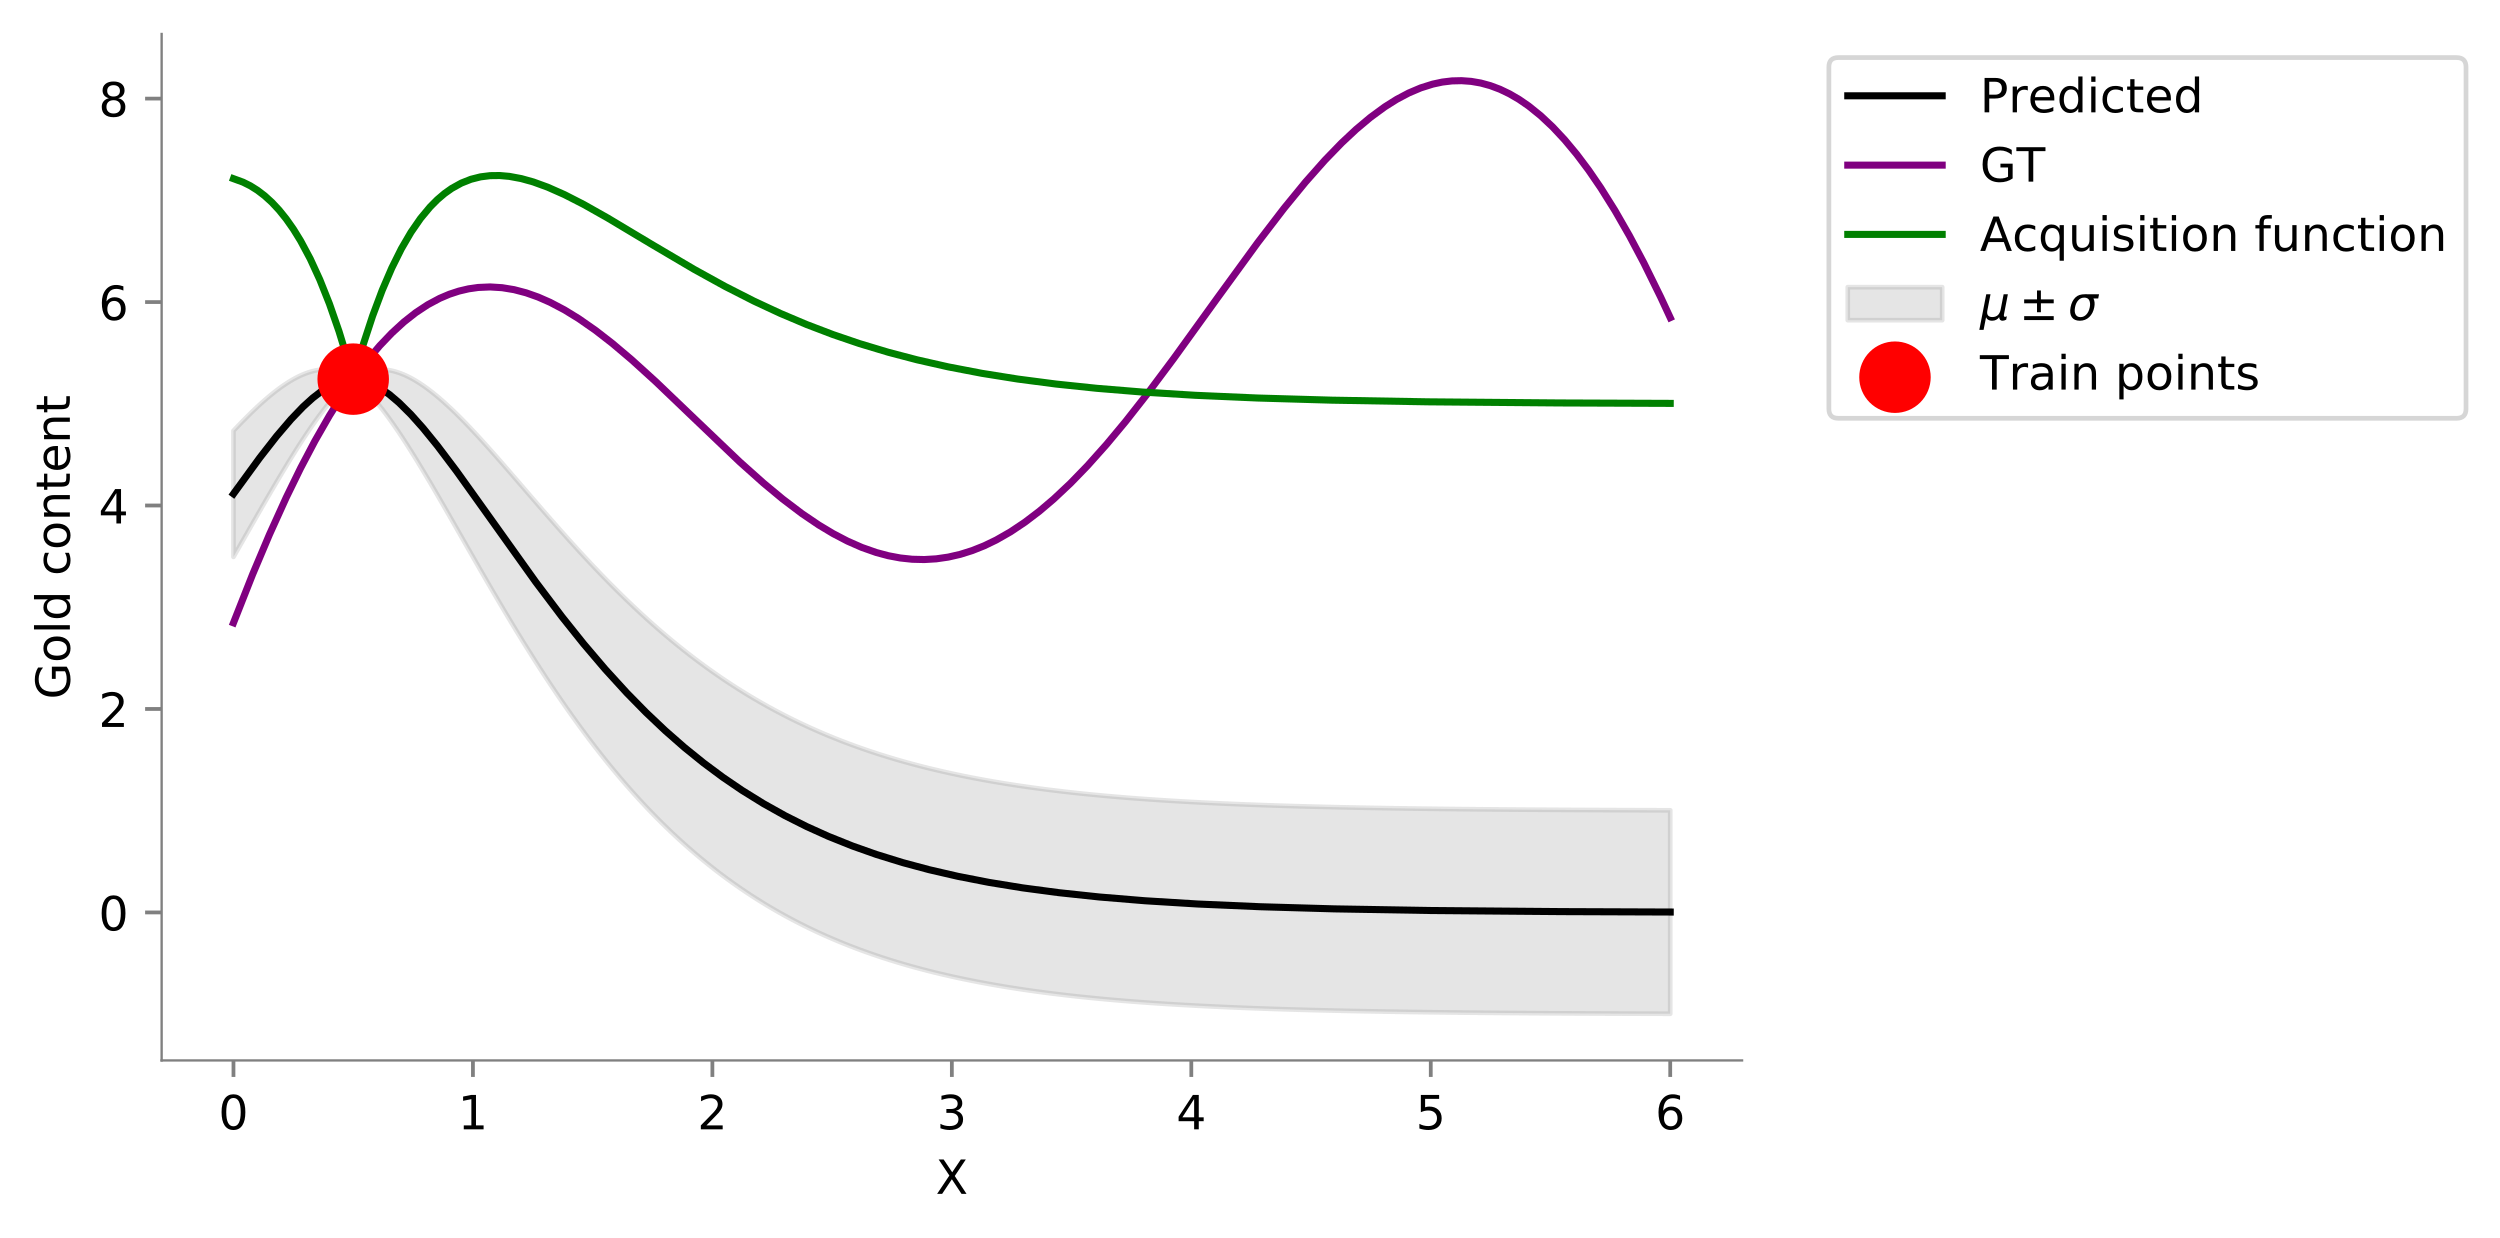 <?xml version="1.0" encoding="utf-8" standalone="no"?>
<!DOCTYPE svg PUBLIC "-//W3C//DTD SVG 1.1//EN"
  "http://www.w3.org/Graphics/SVG/1.1/DTD/svg11.dtd">
<!-- Created with matplotlib (https://matplotlib.org/) -->
<svg height="262.196pt" version="1.1" viewBox="0 0 529.603 262.196" width="529.603pt" xmlns="http://www.w3.org/2000/svg" xmlns:xlink="http://www.w3.org/1999/xlink">
 <defs>
  <style type="text/css">
*{stroke-linecap:butt;stroke-linejoin:round;white-space:pre;}
  </style>
 </defs>
 <g id="figure_1">
  <g id="patch_1">
   <path d="M 0 262.196 
L 529.603 262.196 
L 529.603 0 
L 0 0 
z
" style="fill:#ffffff;"/>
  </g>
  <g id="axes_1">
   <g id="patch_2">
    <path d="M 34.241 224.64 
L 369.041 224.64 
L 369.041 7.2 
L 34.241 7.2 
z
" style="fill:#ffffff;"/>
   </g>
   <g id="PolyCollection_1">
    <defs>
     <path d="M 49.459 -144.224 
L 49.459 -170.931 
L 49.967 -171.47 
L 50.475 -172.004 
L 50.983 -172.532 
L 51.491 -173.053 
L 51.999 -173.568 
L 52.508 -174.077 
L 53.016 -174.578 
L 53.524 -175.072 
L 54.032 -175.557 
L 54.54 -176.034 
L 55.048 -176.503 
L 55.556 -176.962 
L 56.064 -177.412 
L 56.572 -177.851 
L 57.081 -178.28 
L 57.589 -178.697 
L 58.097 -179.103 
L 58.605 -179.497 
L 59.113 -179.878 
L 59.621 -180.246 
L 60.129 -180.601 
L 60.637 -180.941 
L 61.146 -181.266 
L 61.654 -181.575 
L 62.162 -181.869 
L 62.67 -182.146 
L 63.178 -182.406 
L 63.686 -182.647 
L 64.194 -182.87 
L 64.702 -183.074 
L 65.211 -183.257 
L 65.719 -183.42 
L 66.227 -183.561 
L 66.735 -183.68 
L 67.243 -183.775 
L 67.751 -183.847 
L 68.259 -183.895 
L 68.767 -183.916 
L 69.275 -183.911 
L 69.784 -183.879 
L 70.292 -183.819 
L 70.8 -183.73 
L 71.308 -183.61 
L 71.816 -183.46 
L 72.324 -183.277 
L 72.832 -183.062 
L 73.34 -182.813 
L 73.849 -182.528 
L 74.357 -182.207 
L 74.865 -181.911 
L 75.373 -182.263 
L 75.881 -182.578 
L 76.389 -182.857 
L 76.897 -183.1 
L 77.405 -183.31 
L 77.914 -183.487 
L 78.422 -183.632 
L 78.93 -183.747 
L 79.438 -183.831 
L 79.946 -183.887 
L 80.454 -183.914 
L 80.962 -183.914 
L 81.47 -183.888 
L 81.978 -183.837 
L 82.487 -183.761 
L 82.995 -183.662 
L 83.503 -183.539 
L 84.011 -183.394 
L 84.519 -183.228 
L 85.027 -183.041 
L 85.535 -182.834 
L 86.043 -182.608 
L 86.552 -182.364 
L 87.06 -182.101 
L 87.568 -181.821 
L 88.076 -181.525 
L 88.584 -181.213 
L 89.092 -180.885 
L 89.6 -180.542 
L 90.108 -180.186 
L 90.616 -179.816 
L 91.125 -179.432 
L 91.633 -179.036 
L 92.141 -178.628 
L 92.649 -178.209 
L 93.157 -177.778 
L 93.665 -177.337 
L 94.173 -176.886 
L 94.681 -176.425 
L 95.19 -175.956 
L 95.698 -175.477 
L 96.206 -174.99 
L 96.714 -174.495 
L 97.222 -173.993 
L 97.73 -173.483 
L 98.238 -172.967 
L 98.746 -172.444 
L 99.255 -171.915 
L 99.763 -171.381 
L 100.271 -170.841 
L 100.779 -170.296 
L 101.287 -169.747 
L 101.795 -169.193 
L 102.303 -168.635 
L 102.811 -168.073 
L 103.319 -167.508 
L 103.828 -166.94 
L 104.336 -166.368 
L 104.844 -165.794 
L 105.352 -165.217 
L 105.86 -164.638 
L 106.368 -164.058 
L 106.876 -163.475 
L 107.384 -162.891 
L 107.893 -162.305 
L 108.401 -161.719 
L 108.909 -161.131 
L 109.417 -160.543 
L 109.925 -159.955 
L 110.433 -159.366 
L 110.941 -158.777 
L 111.449 -158.187 
L 111.958 -157.598 
L 112.466 -157.01 
L 112.974 -156.422 
L 113.482 -155.834 
L 113.99 -155.248 
L 114.498 -154.662 
L 115.006 -154.077 
L 115.514 -153.494 
L 116.022 -152.912 
L 116.531 -152.331 
L 117.039 -151.752 
L 117.547 -151.175 
L 118.055 -150.599 
L 118.563 -150.026 
L 119.071 -149.454 
L 119.579 -148.885 
L 120.087 -148.317 
L 120.596 -147.752 
L 121.104 -147.189 
L 121.612 -146.629 
L 122.12 -146.071 
L 122.628 -145.516 
L 123.136 -144.964 
L 123.644 -144.414 
L 124.152 -143.867 
L 124.661 -143.323 
L 125.169 -142.782 
L 125.677 -142.244 
L 126.185 -141.709 
L 126.693 -141.177 
L 127.201 -140.648 
L 127.709 -140.122 
L 128.217 -139.6 
L 128.725 -139.081 
L 129.234 -138.565 
L 129.742 -138.052 
L 130.25 -137.543 
L 130.758 -137.038 
L 131.266 -136.536 
L 131.774 -136.037 
L 132.282 -135.542 
L 132.79 -135.05 
L 133.299 -134.562 
L 133.807 -134.077 
L 134.315 -133.597 
L 134.823 -133.119 
L 135.331 -132.646 
L 135.839 -132.176 
L 136.347 -131.71 
L 136.855 -131.247 
L 137.363 -130.788 
L 137.872 -130.333 
L 138.38 -129.881 
L 138.888 -129.434 
L 139.396 -128.989 
L 139.904 -128.549 
L 140.412 -128.113 
L 140.92 -127.68 
L 141.428 -127.25 
L 141.937 -126.825 
L 142.445 -126.403 
L 142.953 -125.985 
L 143.461 -125.571 
L 143.969 -125.161 
L 144.477 -124.754 
L 144.985 -124.351 
L 145.493 -123.951 
L 146.002 -123.555 
L 146.51 -123.163 
L 147.018 -122.775 
L 147.526 -122.39 
L 148.034 -122.009 
L 148.542 -121.632 
L 149.05 -121.258 
L 149.558 -120.888 
L 150.066 -120.521 
L 150.575 -120.158 
L 151.083 -119.798 
L 151.591 -119.443 
L 152.099 -119.09 
L 152.607 -118.741 
L 153.115 -118.396 
L 153.623 -118.054 
L 154.131 -117.716 
L 154.64 -117.381 
L 155.148 -117.049 
L 155.656 -116.721 
L 156.164 -116.396 
L 156.672 -116.075 
L 157.18 -115.757 
L 157.688 -115.443 
L 158.196 -115.131 
L 158.705 -114.823 
L 159.213 -114.518 
L 159.721 -114.217 
L 160.229 -113.919 
L 160.737 -113.624 
L 161.245 -113.332 
L 161.753 -113.043 
L 162.261 -112.758 
L 162.769 -112.475 
L 163.278 -112.196 
L 163.786 -111.919 
L 164.294 -111.646 
L 164.802 -111.376 
L 165.31 -111.109 
L 165.818 -110.845 
L 166.326 -110.583 
L 166.834 -110.325 
L 167.343 -110.07 
L 167.851 -109.817 
L 168.359 -109.568 
L 168.867 -109.321 
L 169.375 -109.077 
L 169.883 -108.836 
L 170.391 -108.597 
L 170.899 -108.361 
L 171.408 -108.128 
L 171.916 -107.898 
L 172.424 -107.671 
L 172.932 -107.446 
L 173.44 -107.223 
L 173.948 -107.004 
L 174.456 -106.787 
L 174.964 -106.572 
L 175.472 -106.36 
L 175.981 -106.151 
L 176.489 -105.944 
L 176.997 -105.739 
L 177.505 -105.537 
L 178.013 -105.337 
L 178.521 -105.14 
L 179.029 -104.945 
L 179.537 -104.752 
L 180.046 -104.562 
L 180.554 -104.374 
L 181.062 -104.189 
L 181.57 -104.005 
L 182.078 -103.824 
L 182.586 -103.645 
L 183.094 -103.468 
L 183.602 -103.294 
L 184.11 -103.121 
L 184.619 -102.951 
L 185.127 -102.783 
L 185.635 -102.616 
L 186.143 -102.452 
L 186.651 -102.29 
L 187.159 -102.13 
L 187.667 -101.972 
L 188.175 -101.816 
L 188.684 -101.662 
L 189.192 -101.51 
L 189.7 -101.359 
L 190.208 -101.211 
L 190.716 -101.064 
L 191.224 -100.92 
L 191.732 -100.777 
L 192.24 -100.636 
L 192.749 -100.497 
L 193.257 -100.359 
L 193.765 -100.224 
L 194.273 -100.09 
L 194.781 -99.957 
L 195.289 -99.827 
L 195.797 -99.698 
L 196.305 -99.571 
L 196.813 -99.445 
L 197.322 -99.321 
L 197.83 -99.198 
L 198.338 -99.078 
L 198.846 -98.958 
L 199.354 -98.841 
L 199.862 -98.725 
L 200.37 -98.61 
L 200.878 -98.497 
L 201.387 -98.385 
L 201.895 -98.275 
L 202.403 -98.166 
L 202.911 -98.059 
L 203.419 -97.953 
L 203.927 -97.848 
L 204.435 -97.745 
L 204.943 -97.643 
L 205.452 -97.542 
L 205.96 -97.443 
L 206.468 -97.345 
L 206.976 -97.249 
L 207.484 -97.154 
L 207.992 -97.059 
L 208.5 -96.967 
L 209.008 -96.875 
L 209.516 -96.785 
L 210.025 -96.696 
L 210.533 -96.608 
L 211.041 -96.521 
L 211.549 -96.435 
L 212.057 -96.351 
L 212.565 -96.268 
L 213.073 -96.185 
L 213.581 -96.104 
L 214.09 -96.024 
L 214.598 -95.945 
L 215.106 -95.868 
L 215.614 -95.791 
L 216.122 -95.715 
L 216.63 -95.64 
L 217.138 -95.567 
L 217.646 -95.494 
L 218.155 -95.422 
L 218.663 -95.351 
L 219.171 -95.281 
L 219.679 -95.213 
L 220.187 -95.145 
L 220.695 -95.078 
L 221.203 -95.012 
L 221.711 -94.946 
L 222.219 -94.882 
L 222.728 -94.819 
L 223.236 -94.756 
L 223.744 -94.695 
L 224.252 -94.634 
L 224.76 -94.574 
L 225.268 -94.515 
L 225.776 -94.456 
L 226.284 -94.399 
L 226.793 -94.342 
L 227.301 -94.286 
L 227.809 -94.231 
L 228.317 -94.176 
L 228.825 -94.123 
L 229.333 -94.07 
L 229.841 -94.017 
L 230.349 -93.966 
L 230.858 -93.915 
L 231.366 -93.865 
L 231.874 -93.816 
L 232.382 -93.767 
L 232.89 -93.719 
L 233.398 -93.672 
L 233.906 -93.625 
L 234.414 -93.579 
L 234.922 -93.534 
L 235.431 -93.489 
L 235.939 -93.445 
L 236.447 -93.402 
L 236.955 -93.359 
L 237.463 -93.316 
L 237.971 -93.275 
L 238.479 -93.234 
L 238.987 -93.193 
L 239.496 -93.153 
L 240.004 -93.114 
L 240.512 -93.075 
L 241.02 -93.037 
L 241.528 -92.999 
L 242.036 -92.962 
L 242.544 -92.925 
L 243.052 -92.889 
L 243.56 -92.853 
L 244.069 -92.818 
L 244.577 -92.784 
L 245.085 -92.749 
L 245.593 -92.716 
L 246.101 -92.683 
L 246.609 -92.65 
L 247.117 -92.618 
L 247.625 -92.586 
L 248.134 -92.554 
L 248.642 -92.524 
L 249.15 -92.493 
L 249.658 -92.463 
L 250.166 -92.434 
L 250.674 -92.404 
L 251.182 -92.376 
L 251.69 -92.347 
L 252.199 -92.319 
L 252.707 -92.292 
L 253.215 -92.265 
L 253.723 -92.238 
L 254.231 -92.212 
L 254.739 -92.186 
L 255.247 -92.16 
L 255.755 -92.135 
L 256.263 -92.11 
L 256.772 -92.085 
L 257.28 -92.061 
L 257.788 -92.037 
L 258.296 -92.014 
L 258.804 -91.991 
L 259.312 -91.968 
L 259.82 -91.946 
L 260.328 -91.923 
L 260.837 -91.902 
L 261.345 -91.88 
L 261.853 -91.859 
L 262.361 -91.838 
L 262.869 -91.817 
L 263.377 -91.797 
L 263.885 -91.777 
L 264.393 -91.757 
L 264.902 -91.738 
L 265.41 -91.719 
L 265.918 -91.7 
L 266.426 -91.681 
L 266.934 -91.663 
L 267.442 -91.645 
L 267.95 -91.627 
L 268.458 -91.61 
L 268.966 -91.593 
L 269.475 -91.576 
L 269.983 -91.559 
L 270.491 -91.542 
L 270.999 -91.526 
L 271.507 -91.51 
L 272.015 -91.494 
L 272.523 -91.479 
L 273.031 -91.463 
L 273.54 -91.448 
L 274.048 -91.433 
L 274.556 -91.418 
L 275.064 -91.404 
L 275.572 -91.39 
L 276.08 -91.376 
L 276.588 -91.362 
L 277.096 -91.348 
L 277.605 -91.335 
L 278.113 -91.322 
L 278.621 -91.309 
L 279.129 -91.296 
L 279.637 -91.283 
L 280.145 -91.271 
L 280.653 -91.258 
L 281.161 -91.246 
L 281.669 -91.234 
L 282.178 -91.222 
L 282.686 -91.211 
L 283.194 -91.2 
L 283.702 -91.188 
L 284.21 -91.177 
L 284.718 -91.166 
L 285.226 -91.156 
L 285.734 -91.145 
L 286.243 -91.135 
L 286.751 -91.124 
L 287.259 -91.114 
L 287.767 -91.104 
L 288.275 -91.094 
L 288.783 -91.085 
L 289.291 -91.075 
L 289.799 -91.066 
L 290.307 -91.056 
L 290.816 -91.047 
L 291.324 -91.038 
L 291.832 -91.029 
L 292.34 -91.021 
L 292.848 -91.012 
L 293.356 -91.004 
L 293.864 -90.995 
L 294.372 -90.987 
L 294.881 -90.979 
L 295.389 -90.971 
L 295.897 -90.963 
L 296.405 -90.956 
L 296.913 -90.948 
L 297.421 -90.94 
L 297.929 -90.933 
L 298.437 -90.926 
L 298.946 -90.919 
L 299.454 -90.912 
L 299.962 -90.905 
L 300.47 -90.898 
L 300.978 -90.891 
L 301.486 -90.884 
L 301.994 -90.878 
L 302.502 -90.871 
L 303.01 -90.865 
L 303.519 -90.859 
L 304.027 -90.853 
L 304.535 -90.846 
L 305.043 -90.84 
L 305.551 -90.835 
L 306.059 -90.829 
L 306.567 -90.823 
L 307.075 -90.817 
L 307.584 -90.812 
L 308.092 -90.806 
L 308.6 -90.801 
L 309.108 -90.796 
L 309.616 -90.79 
L 310.124 -90.785 
L 310.632 -90.78 
L 311.14 -90.775 
L 311.649 -90.77 
L 312.157 -90.766 
L 312.665 -90.761 
L 313.173 -90.756 
L 313.681 -90.751 
L 314.189 -90.747 
L 314.697 -90.742 
L 315.205 -90.738 
L 315.713 -90.734 
L 316.222 -90.729 
L 316.73 -90.725 
L 317.238 -90.721 
L 317.746 -90.717 
L 318.254 -90.713 
L 318.762 -90.709 
L 319.27 -90.705 
L 319.778 -90.701 
L 320.287 -90.697 
L 320.795 -90.694 
L 321.303 -90.69 
L 321.811 -90.686 
L 322.319 -90.683 
L 322.827 -90.679 
L 323.335 -90.676 
L 323.843 -90.672 
L 324.352 -90.669 
L 324.86 -90.666 
L 325.368 -90.662 
L 325.876 -90.659 
L 326.384 -90.656 
L 326.892 -90.653 
L 327.4 -90.65 
L 327.908 -90.647 
L 328.416 -90.644 
L 328.925 -90.641 
L 329.433 -90.638 
L 329.941 -90.635 
L 330.449 -90.633 
L 330.957 -90.63 
L 331.465 -90.627 
L 331.973 -90.624 
L 332.481 -90.622 
L 332.99 -90.619 
L 333.498 -90.617 
L 334.006 -90.614 
L 334.514 -90.612 
L 335.022 -90.609 
L 335.53 -90.607 
L 336.038 -90.605 
L 336.546 -90.602 
L 337.054 -90.6 
L 337.563 -90.598 
L 338.071 -90.595 
L 338.579 -90.593 
L 339.087 -90.591 
L 339.595 -90.589 
L 340.103 -90.587 
L 340.611 -90.585 
L 341.119 -90.583 
L 341.628 -90.581 
L 342.136 -90.579 
L 342.644 -90.577 
L 343.152 -90.575 
L 343.66 -90.573 
L 344.168 -90.571 
L 344.676 -90.57 
L 345.184 -90.568 
L 345.693 -90.566 
L 346.201 -90.564 
L 346.709 -90.563 
L 347.217 -90.561 
L 347.725 -90.559 
L 348.233 -90.558 
L 348.741 -90.556 
L 349.249 -90.554 
L 349.757 -90.553 
L 350.266 -90.551 
L 350.774 -90.55 
L 351.282 -90.548 
L 351.79 -90.547 
L 352.298 -90.545 
L 352.806 -90.544 
L 353.314 -90.543 
L 353.822 -90.541 
L 353.822 -47.44 
L 353.822 -47.44 
L 353.314 -47.441 
L 352.806 -47.443 
L 352.298 -47.444 
L 351.79 -47.446 
L 351.282 -47.447 
L 350.774 -47.448 
L 350.266 -47.45 
L 349.757 -47.451 
L 349.249 -47.453 
L 348.741 -47.455 
L 348.233 -47.456 
L 347.725 -47.458 
L 347.217 -47.459 
L 346.709 -47.461 
L 346.201 -47.463 
L 345.693 -47.465 
L 345.184 -47.466 
L 344.676 -47.468 
L 344.168 -47.47 
L 343.66 -47.472 
L 343.152 -47.474 
L 342.644 -47.476 
L 342.136 -47.478 
L 341.628 -47.479 
L 341.119 -47.481 
L 340.611 -47.483 
L 340.103 -47.486 
L 339.595 -47.488 
L 339.087 -47.49 
L 338.579 -47.492 
L 338.071 -47.494 
L 337.563 -47.496 
L 337.054 -47.499 
L 336.546 -47.501 
L 336.038 -47.503 
L 335.53 -47.506 
L 335.022 -47.508 
L 334.514 -47.51 
L 334.006 -47.513 
L 333.498 -47.515 
L 332.99 -47.518 
L 332.481 -47.52 
L 331.973 -47.523 
L 331.465 -47.526 
L 330.957 -47.528 
L 330.449 -47.531 
L 329.941 -47.534 
L 329.433 -47.537 
L 328.925 -47.54 
L 328.416 -47.543 
L 327.908 -47.546 
L 327.4 -47.549 
L 326.892 -47.552 
L 326.384 -47.555 
L 325.876 -47.558 
L 325.368 -47.561 
L 324.86 -47.564 
L 324.352 -47.568 
L 323.843 -47.571 
L 323.335 -47.574 
L 322.827 -47.578 
L 322.319 -47.581 
L 321.811 -47.585 
L 321.303 -47.589 
L 320.795 -47.592 
L 320.287 -47.596 
L 319.778 -47.6 
L 319.27 -47.604 
L 318.762 -47.608 
L 318.254 -47.612 
L 317.746 -47.616 
L 317.238 -47.62 
L 316.73 -47.624 
L 316.222 -47.628 
L 315.713 -47.632 
L 315.205 -47.637 
L 314.697 -47.641 
L 314.189 -47.646 
L 313.681 -47.65 
L 313.173 -47.655 
L 312.665 -47.66 
L 312.157 -47.664 
L 311.649 -47.669 
L 311.14 -47.674 
L 310.632 -47.679 
L 310.124 -47.684 
L 309.616 -47.689 
L 309.108 -47.695 
L 308.6 -47.7 
L 308.092 -47.705 
L 307.584 -47.711 
L 307.075 -47.716 
L 306.567 -47.722 
L 306.059 -47.728 
L 305.551 -47.733 
L 305.043 -47.739 
L 304.535 -47.745 
L 304.027 -47.751 
L 303.519 -47.758 
L 303.01 -47.764 
L 302.502 -47.77 
L 301.994 -47.777 
L 301.486 -47.783 
L 300.978 -47.79 
L 300.47 -47.797 
L 299.962 -47.803 
L 299.454 -47.81 
L 298.946 -47.818 
L 298.437 -47.825 
L 297.929 -47.832 
L 297.421 -47.839 
L 296.913 -47.847 
L 296.405 -47.855 
L 295.897 -47.862 
L 295.389 -47.87 
L 294.881 -47.878 
L 294.372 -47.886 
L 293.864 -47.894 
L 293.356 -47.903 
L 292.848 -47.911 
L 292.34 -47.92 
L 291.832 -47.929 
L 291.324 -47.937 
L 290.816 -47.946 
L 290.307 -47.956 
L 289.799 -47.965 
L 289.291 -47.974 
L 288.783 -47.984 
L 288.275 -47.994 
L 287.767 -48.003 
L 287.259 -48.013 
L 286.751 -48.024 
L 286.243 -48.034 
L 285.734 -48.044 
L 285.226 -48.055 
L 284.718 -48.066 
L 284.21 -48.077 
L 283.702 -48.088 
L 283.194 -48.099 
L 282.686 -48.11 
L 282.178 -48.122 
L 281.669 -48.134 
L 281.161 -48.146 
L 280.653 -48.158 
L 280.145 -48.17 
L 279.637 -48.183 
L 279.129 -48.195 
L 278.621 -48.208 
L 278.113 -48.221 
L 277.605 -48.235 
L 277.096 -48.248 
L 276.588 -48.262 
L 276.08 -48.276 
L 275.572 -48.29 
L 275.064 -48.304 
L 274.556 -48.319 
L 274.048 -48.333 
L 273.54 -48.348 
L 273.031 -48.364 
L 272.523 -48.379 
L 272.015 -48.395 
L 271.507 -48.41 
L 270.999 -48.427 
L 270.491 -48.443 
L 269.983 -48.459 
L 269.475 -48.476 
L 268.966 -48.493 
L 268.458 -48.511 
L 267.95 -48.528 
L 267.442 -48.546 
L 266.934 -48.564 
L 266.426 -48.583 
L 265.918 -48.601 
L 265.41 -48.62 
L 264.902 -48.639 
L 264.393 -48.659 
L 263.885 -48.679 
L 263.377 -48.699 
L 262.869 -48.719 
L 262.361 -48.74 
L 261.853 -48.761 
L 261.345 -48.782 
L 260.837 -48.804 
L 260.328 -48.826 
L 259.82 -48.848 
L 259.312 -48.87 
L 258.804 -48.893 
L 258.296 -48.917 
L 257.788 -48.94 
L 257.28 -48.964 
L 256.772 -48.988 
L 256.263 -49.013 
L 255.755 -49.038 
L 255.247 -49.064 
L 254.739 -49.089 
L 254.231 -49.115 
L 253.723 -49.142 
L 253.215 -49.169 
L 252.707 -49.196 
L 252.199 -49.224 
L 251.69 -49.252 
L 251.182 -49.28 
L 250.674 -49.309 
L 250.166 -49.339 
L 249.658 -49.369 
L 249.15 -49.399 
L 248.642 -49.429 
L 248.134 -49.461 
L 247.625 -49.492 
L 247.117 -49.524 
L 246.609 -49.557 
L 246.101 -49.59 
L 245.593 -49.623 
L 245.085 -49.657 
L 244.577 -49.691 
L 244.069 -49.726 
L 243.56 -49.762 
L 243.052 -49.798 
L 242.544 -49.834 
L 242.036 -49.871 
L 241.528 -49.909 
L 241.02 -49.947 
L 240.512 -49.985 
L 240.004 -50.024 
L 239.496 -50.064 
L 238.987 -50.104 
L 238.479 -50.145 
L 237.971 -50.187 
L 237.463 -50.229 
L 236.955 -50.272 
L 236.447 -50.315 
L 235.939 -50.359 
L 235.431 -50.403 
L 234.922 -50.449 
L 234.414 -50.494 
L 233.906 -50.541 
L 233.398 -50.588 
L 232.89 -50.636 
L 232.382 -50.684 
L 231.874 -50.734 
L 231.366 -50.784 
L 230.858 -50.834 
L 230.349 -50.886 
L 229.841 -50.938 
L 229.333 -50.99 
L 228.825 -51.044 
L 228.317 -51.098 
L 227.809 -51.154 
L 227.301 -51.209 
L 226.793 -51.266 
L 226.284 -51.324 
L 225.776 -51.382 
L 225.268 -51.441 
L 224.76 -51.501 
L 224.252 -51.562 
L 223.744 -51.624 
L 223.236 -51.686 
L 222.728 -51.75 
L 222.219 -51.814 
L 221.711 -51.879 
L 221.203 -51.946 
L 220.695 -52.013 
L 220.187 -52.081 
L 219.679 -52.15 
L 219.171 -52.22 
L 218.663 -52.291 
L 218.155 -52.363 
L 217.646 -52.436 
L 217.138 -52.51 
L 216.63 -52.585 
L 216.122 -52.661 
L 215.614 -52.738 
L 215.106 -52.816 
L 214.598 -52.895 
L 214.09 -52.976 
L 213.581 -53.057 
L 213.073 -53.14 
L 212.565 -53.224 
L 212.057 -53.309 
L 211.549 -53.395 
L 211.041 -53.482 
L 210.533 -53.571 
L 210.025 -53.661 
L 209.516 -53.752 
L 209.008 -53.844 
L 208.5 -53.938 
L 207.992 -54.033 
L 207.484 -54.129 
L 206.976 -54.226 
L 206.468 -54.325 
L 205.96 -54.425 
L 205.452 -54.527 
L 204.943 -54.63 
L 204.435 -54.734 
L 203.927 -54.84 
L 203.419 -54.947 
L 202.911 -55.056 
L 202.403 -55.166 
L 201.895 -55.278 
L 201.387 -55.391 
L 200.878 -55.506 
L 200.37 -55.622 
L 199.862 -55.74 
L 199.354 -55.86 
L 198.846 -55.981 
L 198.338 -56.104 
L 197.83 -56.228 
L 197.322 -56.354 
L 196.813 -56.482 
L 196.305 -56.612 
L 195.797 -56.743 
L 195.289 -56.876 
L 194.781 -57.011 
L 194.273 -57.148 
L 193.765 -57.286 
L 193.257 -57.427 
L 192.749 -57.569 
L 192.24 -57.713 
L 191.732 -57.859 
L 191.224 -58.007 
L 190.716 -58.157 
L 190.208 -58.309 
L 189.7 -58.463 
L 189.192 -58.619 
L 188.684 -58.777 
L 188.175 -58.937 
L 187.667 -59.1 
L 187.159 -59.264 
L 186.651 -59.431 
L 186.143 -59.6 
L 185.635 -59.771 
L 185.127 -59.944 
L 184.619 -60.12 
L 184.11 -60.297 
L 183.602 -60.478 
L 183.094 -60.66 
L 182.586 -60.845 
L 182.078 -61.032 
L 181.57 -61.222 
L 181.062 -61.414 
L 180.554 -61.609 
L 180.046 -61.806 
L 179.537 -62.006 
L 179.029 -62.209 
L 178.521 -62.414 
L 178.013 -62.621 
L 177.505 -62.832 
L 176.997 -63.045 
L 176.489 -63.26 
L 175.981 -63.479 
L 175.472 -63.7 
L 174.964 -63.924 
L 174.456 -64.151 
L 173.948 -64.381 
L 173.44 -64.614 
L 172.932 -64.849 
L 172.424 -65.088 
L 171.916 -65.33 
L 171.408 -65.574 
L 170.899 -65.822 
L 170.391 -66.073 
L 169.883 -66.327 
L 169.375 -66.584 
L 168.867 -66.845 
L 168.359 -67.109 
L 167.851 -67.376 
L 167.343 -67.646 
L 166.834 -67.919 
L 166.326 -68.196 
L 165.818 -68.477 
L 165.31 -68.761 
L 164.802 -69.048 
L 164.294 -69.339 
L 163.786 -69.634 
L 163.278 -69.932 
L 162.769 -70.233 
L 162.261 -70.539 
L 161.753 -70.848 
L 161.245 -71.16 
L 160.737 -71.477 
L 160.229 -71.797 
L 159.721 -72.121 
L 159.213 -72.45 
L 158.705 -72.782 
L 158.196 -73.118 
L 157.688 -73.458 
L 157.18 -73.802 
L 156.672 -74.15 
L 156.164 -74.502 
L 155.656 -74.858 
L 155.148 -75.219 
L 154.64 -75.583 
L 154.131 -75.952 
L 153.623 -76.325 
L 153.115 -76.703 
L 152.607 -77.085 
L 152.099 -77.471 
L 151.591 -77.862 
L 151.083 -78.258 
L 150.575 -78.657 
L 150.066 -79.062 
L 149.558 -79.471 
L 149.05 -79.884 
L 148.542 -80.302 
L 148.034 -80.725 
L 147.526 -81.153 
L 147.018 -81.586 
L 146.51 -82.023 
L 146.002 -82.465 
L 145.493 -82.912 
L 144.985 -83.364 
L 144.477 -83.821 
L 143.969 -84.283 
L 143.461 -84.749 
L 142.953 -85.221 
L 142.445 -85.698 
L 141.937 -86.181 
L 141.428 -86.668 
L 140.92 -87.16 
L 140.412 -87.658 
L 139.904 -88.161 
L 139.396 -88.669 
L 138.888 -89.183 
L 138.38 -89.702 
L 137.872 -90.226 
L 137.363 -90.756 
L 136.855 -91.291 
L 136.347 -91.831 
L 135.839 -92.377 
L 135.331 -92.929 
L 134.823 -93.486 
L 134.315 -94.048 
L 133.807 -94.617 
L 133.299 -95.19 
L 132.79 -95.77 
L 132.282 -96.355 
L 131.774 -96.946 
L 131.266 -97.542 
L 130.758 -98.144 
L 130.25 -98.752 
L 129.742 -99.365 
L 129.234 -99.984 
L 128.725 -100.609 
L 128.217 -101.24 
L 127.709 -101.877 
L 127.201 -102.519 
L 126.693 -103.167 
L 126.185 -103.821 
L 125.677 -104.48 
L 125.169 -105.146 
L 124.661 -105.817 
L 124.152 -106.494 
L 123.644 -107.176 
L 123.136 -107.865 
L 122.628 -108.559 
L 122.12 -109.259 
L 121.612 -109.964 
L 121.104 -110.676 
L 120.596 -111.393 
L 120.087 -112.115 
L 119.579 -112.843 
L 119.071 -113.577 
L 118.563 -114.317 
L 118.055 -115.062 
L 117.547 -115.812 
L 117.039 -116.568 
L 116.531 -117.329 
L 116.022 -118.096 
L 115.514 -118.868 
L 115.006 -119.646 
L 114.498 -120.428 
L 113.99 -121.216 
L 113.482 -122.009 
L 112.974 -122.806 
L 112.466 -123.609 
L 111.958 -124.417 
L 111.449 -125.229 
L 110.941 -126.046 
L 110.433 -126.868 
L 109.925 -127.694 
L 109.417 -128.524 
L 108.909 -129.359 
L 108.401 -130.198 
L 107.893 -131.041 
L 107.384 -131.888 
L 106.876 -132.739 
L 106.368 -133.594 
L 105.86 -134.452 
L 105.352 -135.313 
L 104.844 -136.178 
L 104.336 -137.046 
L 103.828 -137.916 
L 103.319 -138.79 
L 102.811 -139.666 
L 102.303 -140.544 
L 101.795 -141.424 
L 101.287 -142.307 
L 100.779 -143.191 
L 100.271 -144.076 
L 99.763 -144.963 
L 99.255 -145.851 
L 98.746 -146.74 
L 98.238 -147.629 
L 97.73 -148.519 
L 97.222 -149.408 
L 96.714 -150.297 
L 96.206 -151.186 
L 95.698 -152.074 
L 95.19 -152.96 
L 94.681 -153.845 
L 94.173 -154.727 
L 93.665 -155.608 
L 93.157 -156.486 
L 92.649 -157.361 
L 92.141 -158.232 
L 91.633 -159.1 
L 91.125 -159.963 
L 90.616 -160.821 
L 90.108 -161.674 
L 89.6 -162.522 
L 89.092 -163.364 
L 88.584 -164.198 
L 88.076 -165.026 
L 87.568 -165.846 
L 87.06 -166.657 
L 86.552 -167.46 
L 86.043 -168.254 
L 85.535 -169.037 
L 85.027 -169.81 
L 84.519 -170.571 
L 84.011 -171.32 
L 83.503 -172.057 
L 82.995 -172.78 
L 82.487 -173.489 
L 81.978 -174.183 
L 81.47 -174.862 
L 80.962 -175.524 
L 80.454 -176.168 
L 79.946 -176.795 
L 79.438 -177.402 
L 78.93 -177.989 
L 78.422 -178.556 
L 77.914 -179.1 
L 77.405 -179.622 
L 76.897 -180.12 
L 76.389 -180.592 
L 75.881 -181.039 
L 75.373 -181.458 
L 74.865 -181.849 
L 74.357 -181.525 
L 73.849 -181.111 
L 73.34 -180.669 
L 72.832 -180.2 
L 72.324 -179.707 
L 71.816 -179.189 
L 71.308 -178.648 
L 70.8 -178.085 
L 70.292 -177.501 
L 69.784 -176.897 
L 69.275 -176.274 
L 68.767 -175.632 
L 68.259 -174.973 
L 67.751 -174.297 
L 67.243 -173.606 
L 66.735 -172.899 
L 66.227 -172.178 
L 65.719 -171.444 
L 65.211 -170.697 
L 64.702 -169.937 
L 64.194 -169.166 
L 63.686 -168.385 
L 63.178 -167.593 
L 62.67 -166.792 
L 62.162 -165.982 
L 61.654 -165.163 
L 61.146 -164.337 
L 60.637 -163.503 
L 60.129 -162.663 
L 59.621 -161.816 
L 59.113 -160.964 
L 58.605 -160.106 
L 58.097 -159.244 
L 57.589 -158.377 
L 57.081 -157.506 
L 56.572 -156.632 
L 56.064 -155.755 
L 55.556 -154.874 
L 55.048 -153.992 
L 54.54 -153.107 
L 54.032 -152.221 
L 53.524 -151.334 
L 53.016 -150.446 
L 52.508 -149.556 
L 51.999 -148.667 
L 51.491 -147.777 
L 50.983 -146.888 
L 50.475 -145.999 
L 49.967 -145.111 
L 49.459 -144.224 
z
" id="m08798c394c" style="stroke:#808080;stroke-opacity:0.2;"/>
    </defs>
    <g clip-path="url(#pe2acb553fd)">
     <use style="fill:#808080;fill-opacity:0.2;stroke:#808080;stroke-opacity:0.2;" x="0" xlink:href="#m08798c394c" y="262.196"/>
    </g>
   </g>
   <g id="matplotlib.axis_1">
    <g id="xtick_1">
     <g id="line2d_1">
      <defs>
       <path d="M 0 0 
L 0 3.5 
" id="mf771a5c8ba" style="stroke:#808080;stroke-width:0.8;"/>
      </defs>
      <g>
       <use style="fill:#808080;stroke:#808080;stroke-width:0.8;" x="49.459" xlink:href="#mf771a5c8ba" y="224.64"/>
      </g>
     </g>
     <g id="text_1">
      <!-- 0 -->
      <defs>
       <path d="M 31.781 66.406 
Q 24.172 66.406 20.328 58.906 
Q 16.5 51.422 16.5 36.375 
Q 16.5 21.391 20.328 13.891 
Q 24.172 6.391 31.781 6.391 
Q 39.453 6.391 43.281 13.891 
Q 47.125 21.391 47.125 36.375 
Q 47.125 51.422 43.281 58.906 
Q 39.453 66.406 31.781 66.406 
z
M 31.781 74.219 
Q 44.047 74.219 50.516 64.516 
Q 56.984 54.828 56.984 36.375 
Q 56.984 17.969 50.516 8.266 
Q 44.047 -1.422 31.781 -1.422 
Q 19.531 -1.422 13.062 8.266 
Q 6.594 17.969 6.594 36.375 
Q 6.594 54.828 13.062 64.516 
Q 19.531 74.219 31.781 74.219 
z
" id="DejaVuSans-48"/>
      </defs>
      <g transform="translate(46.278 239.238)scale(0.1 -0.1)">
       <use xlink:href="#DejaVuSans-48"/>
      </g>
     </g>
    </g>
    <g id="xtick_2">
     <g id="line2d_2">
      <g>
       <use style="fill:#808080;stroke:#808080;stroke-width:0.8;" x="100.186" xlink:href="#mf771a5c8ba" y="224.64"/>
      </g>
     </g>
     <g id="text_2">
      <!-- 1 -->
      <defs>
       <path d="M 12.406 8.297 
L 28.516 8.297 
L 28.516 63.922 
L 10.984 60.406 
L 10.984 69.391 
L 28.422 72.906 
L 38.281 72.906 
L 38.281 8.297 
L 54.391 8.297 
L 54.391 0 
L 12.406 0 
z
" id="DejaVuSans-49"/>
      </defs>
      <g transform="translate(97.005 239.238)scale(0.1 -0.1)">
       <use xlink:href="#DejaVuSans-49"/>
      </g>
     </g>
    </g>
    <g id="xtick_3">
     <g id="line2d_3">
      <g>
       <use style="fill:#808080;stroke:#808080;stroke-width:0.8;" x="150.913" xlink:href="#mf771a5c8ba" y="224.64"/>
      </g>
     </g>
     <g id="text_3">
      <!-- 2 -->
      <defs>
       <path d="M 19.188 8.297 
L 53.609 8.297 
L 53.609 0 
L 7.328 0 
L 7.328 8.297 
Q 12.938 14.109 22.625 23.891 
Q 32.328 33.688 34.812 36.531 
Q 39.547 41.844 41.422 45.531 
Q 43.312 49.219 43.312 52.781 
Q 43.312 58.594 39.234 62.25 
Q 35.156 65.922 28.609 65.922 
Q 23.969 65.922 18.812 64.312 
Q 13.672 62.703 7.812 59.422 
L 7.812 69.391 
Q 13.766 71.781 18.938 73 
Q 24.125 74.219 28.422 74.219 
Q 39.75 74.219 46.484 68.547 
Q 53.219 62.891 53.219 53.422 
Q 53.219 48.922 51.531 44.891 
Q 49.859 40.875 45.406 35.406 
Q 44.188 33.984 37.641 27.219 
Q 31.109 20.453 19.188 8.297 
z
" id="DejaVuSans-50"/>
      </defs>
      <g transform="translate(147.732 239.238)scale(0.1 -0.1)">
       <use xlink:href="#DejaVuSans-50"/>
      </g>
     </g>
    </g>
    <g id="xtick_4">
     <g id="line2d_4">
      <g>
       <use style="fill:#808080;stroke:#808080;stroke-width:0.8;" x="201.641" xlink:href="#mf771a5c8ba" y="224.64"/>
      </g>
     </g>
     <g id="text_4">
      <!-- 3 -->
      <defs>
       <path d="M 40.578 39.312 
Q 47.656 37.797 51.625 33 
Q 55.609 28.219 55.609 21.188 
Q 55.609 10.406 48.188 4.484 
Q 40.766 -1.422 27.094 -1.422 
Q 22.516 -1.422 17.656 -0.516 
Q 12.797 0.391 7.625 2.203 
L 7.625 11.719 
Q 11.719 9.328 16.594 8.109 
Q 21.484 6.891 26.812 6.891 
Q 36.078 6.891 40.938 10.547 
Q 45.797 14.203 45.797 21.188 
Q 45.797 27.641 41.281 31.266 
Q 36.766 34.906 28.719 34.906 
L 20.219 34.906 
L 20.219 43.016 
L 29.109 43.016 
Q 36.375 43.016 40.234 45.922 
Q 44.094 48.828 44.094 54.297 
Q 44.094 59.906 40.109 62.906 
Q 36.141 65.922 28.719 65.922 
Q 24.656 65.922 20.016 65.031 
Q 15.375 64.156 9.812 62.312 
L 9.812 71.094 
Q 15.438 72.656 20.344 73.438 
Q 25.25 74.219 29.594 74.219 
Q 40.828 74.219 47.359 69.109 
Q 53.906 64.016 53.906 55.328 
Q 53.906 49.266 50.438 45.094 
Q 46.969 40.922 40.578 39.312 
z
" id="DejaVuSans-51"/>
      </defs>
      <g transform="translate(198.459 239.238)scale(0.1 -0.1)">
       <use xlink:href="#DejaVuSans-51"/>
      </g>
     </g>
    </g>
    <g id="xtick_5">
     <g id="line2d_5">
      <g>
       <use style="fill:#808080;stroke:#808080;stroke-width:0.8;" x="252.368" xlink:href="#mf771a5c8ba" y="224.64"/>
      </g>
     </g>
     <g id="text_5">
      <!-- 4 -->
      <defs>
       <path d="M 37.797 64.312 
L 12.891 25.391 
L 37.797 25.391 
z
M 35.203 72.906 
L 47.609 72.906 
L 47.609 25.391 
L 58.016 25.391 
L 58.016 17.188 
L 47.609 17.188 
L 47.609 0 
L 37.797 0 
L 37.797 17.188 
L 4.891 17.188 
L 4.891 26.703 
z
" id="DejaVuSans-52"/>
      </defs>
      <g transform="translate(249.187 239.238)scale(0.1 -0.1)">
       <use xlink:href="#DejaVuSans-52"/>
      </g>
     </g>
    </g>
    <g id="xtick_6">
     <g id="line2d_6">
      <g>
       <use style="fill:#808080;stroke:#808080;stroke-width:0.8;" x="303.095" xlink:href="#mf771a5c8ba" y="224.64"/>
      </g>
     </g>
     <g id="text_6">
      <!-- 5 -->
      <defs>
       <path d="M 10.797 72.906 
L 49.516 72.906 
L 49.516 64.594 
L 19.828 64.594 
L 19.828 46.734 
Q 21.969 47.469 24.109 47.828 
Q 26.266 48.188 28.422 48.188 
Q 40.625 48.188 47.75 41.5 
Q 54.891 34.812 54.891 23.391 
Q 54.891 11.625 47.562 5.094 
Q 40.234 -1.422 26.906 -1.422 
Q 22.312 -1.422 17.547 -0.641 
Q 12.797 0.141 7.719 1.703 
L 7.719 11.625 
Q 12.109 9.234 16.797 8.062 
Q 21.484 6.891 26.703 6.891 
Q 35.156 6.891 40.078 11.328 
Q 45.016 15.766 45.016 23.391 
Q 45.016 31 40.078 35.438 
Q 35.156 39.891 26.703 39.891 
Q 22.75 39.891 18.812 39.016 
Q 14.891 38.141 10.797 36.281 
z
" id="DejaVuSans-53"/>
      </defs>
      <g transform="translate(299.914 239.238)scale(0.1 -0.1)">
       <use xlink:href="#DejaVuSans-53"/>
      </g>
     </g>
    </g>
    <g id="xtick_7">
     <g id="line2d_7">
      <g>
       <use style="fill:#808080;stroke:#808080;stroke-width:0.8;" x="353.822" xlink:href="#mf771a5c8ba" y="224.64"/>
      </g>
     </g>
     <g id="text_7">
      <!-- 6 -->
      <defs>
       <path d="M 33.016 40.375 
Q 26.375 40.375 22.484 35.828 
Q 18.609 31.297 18.609 23.391 
Q 18.609 15.531 22.484 10.953 
Q 26.375 6.391 33.016 6.391 
Q 39.656 6.391 43.531 10.953 
Q 47.406 15.531 47.406 23.391 
Q 47.406 31.297 43.531 35.828 
Q 39.656 40.375 33.016 40.375 
z
M 52.594 71.297 
L 52.594 62.312 
Q 48.875 64.062 45.094 64.984 
Q 41.312 65.922 37.594 65.922 
Q 27.828 65.922 22.672 59.328 
Q 17.531 52.734 16.797 39.406 
Q 19.672 43.656 24.016 45.922 
Q 28.375 48.188 33.594 48.188 
Q 44.578 48.188 50.953 41.516 
Q 57.328 34.859 57.328 23.391 
Q 57.328 12.156 50.688 5.359 
Q 44.047 -1.422 33.016 -1.422 
Q 20.359 -1.422 13.672 8.266 
Q 6.984 17.969 6.984 36.375 
Q 6.984 53.656 15.188 63.938 
Q 23.391 74.219 37.203 74.219 
Q 40.922 74.219 44.703 73.484 
Q 48.484 72.75 52.594 71.297 
z
" id="DejaVuSans-54"/>
      </defs>
      <g transform="translate(350.641 239.238)scale(0.1 -0.1)">
       <use xlink:href="#DejaVuSans-54"/>
      </g>
     </g>
    </g>
    <g id="text_8">
     <!-- X -->
     <defs>
      <path d="M 6.297 72.906 
L 16.891 72.906 
L 35.016 45.797 
L 53.219 72.906 
L 63.812 72.906 
L 40.375 37.891 
L 65.375 0 
L 54.781 0 
L 34.281 31 
L 13.625 0 
L 2.984 0 
L 29 38.922 
z
" id="DejaVuSans-88"/>
     </defs>
     <g transform="translate(198.216 252.917)scale(0.1 -0.1)">
      <use xlink:href="#DejaVuSans-88"/>
     </g>
    </g>
   </g>
   <g id="matplotlib.axis_2">
    <g id="ytick_1">
     <g id="line2d_8">
      <defs>
       <path d="M 0 0 
L -3.5 0 
" id="m5821b7a7aa" style="stroke:#808080;stroke-width:0.8;"/>
      </defs>
      <g>
       <use style="fill:#808080;stroke:#808080;stroke-width:0.8;" x="34.241" xlink:href="#m5821b7a7aa" y="193.292"/>
      </g>
     </g>
     <g id="text_9">
      <!-- 0 -->
      <g transform="translate(20.878 197.092)scale(0.1 -0.1)">
       <use xlink:href="#DejaVuSans-48"/>
      </g>
     </g>
    </g>
    <g id="ytick_2">
     <g id="line2d_9">
      <g>
       <use style="fill:#808080;stroke:#808080;stroke-width:0.8;" x="34.241" xlink:href="#m5821b7a7aa" y="150.191"/>
      </g>
     </g>
     <g id="text_10">
      <!-- 2 -->
      <g transform="translate(20.878 153.99)scale(0.1 -0.1)">
       <use xlink:href="#DejaVuSans-50"/>
      </g>
     </g>
    </g>
    <g id="ytick_3">
     <g id="line2d_10">
      <g>
       <use style="fill:#808080;stroke:#808080;stroke-width:0.8;" x="34.241" xlink:href="#m5821b7a7aa" y="107.09"/>
      </g>
     </g>
     <g id="text_11">
      <!-- 4 -->
      <g transform="translate(20.878 110.889)scale(0.1 -0.1)">
       <use xlink:href="#DejaVuSans-52"/>
      </g>
     </g>
    </g>
    <g id="ytick_4">
     <g id="line2d_11">
      <g>
       <use style="fill:#808080;stroke:#808080;stroke-width:0.8;" x="34.241" xlink:href="#m5821b7a7aa" y="63.988"/>
      </g>
     </g>
     <g id="text_12">
      <!-- 6 -->
      <g transform="translate(20.878 67.787)scale(0.1 -0.1)">
       <use xlink:href="#DejaVuSans-54"/>
      </g>
     </g>
    </g>
    <g id="ytick_5">
     <g id="line2d_12">
      <g>
       <use style="fill:#808080;stroke:#808080;stroke-width:0.8;" x="34.241" xlink:href="#m5821b7a7aa" y="20.887"/>
      </g>
     </g>
     <g id="text_13">
      <!-- 8 -->
      <defs>
       <path d="M 31.781 34.625 
Q 24.75 34.625 20.719 30.859 
Q 16.703 27.094 16.703 20.516 
Q 16.703 13.922 20.719 10.156 
Q 24.75 6.391 31.781 6.391 
Q 38.812 6.391 42.859 10.172 
Q 46.922 13.969 46.922 20.516 
Q 46.922 27.094 42.891 30.859 
Q 38.875 34.625 31.781 34.625 
z
M 21.922 38.812 
Q 15.578 40.375 12.031 44.719 
Q 8.5 49.078 8.5 55.328 
Q 8.5 64.062 14.719 69.141 
Q 20.953 74.219 31.781 74.219 
Q 42.672 74.219 48.875 69.141 
Q 55.078 64.062 55.078 55.328 
Q 55.078 49.078 51.531 44.719 
Q 48 40.375 41.703 38.812 
Q 48.828 37.156 52.797 32.312 
Q 56.781 27.484 56.781 20.516 
Q 56.781 9.906 50.312 4.234 
Q 43.844 -1.422 31.781 -1.422 
Q 19.734 -1.422 13.25 4.234 
Q 6.781 9.906 6.781 20.516 
Q 6.781 27.484 10.781 32.312 
Q 14.797 37.156 21.922 38.812 
z
M 18.312 54.391 
Q 18.312 48.734 21.844 45.562 
Q 25.391 42.391 31.781 42.391 
Q 38.141 42.391 41.719 45.562 
Q 45.312 48.734 45.312 54.391 
Q 45.312 60.062 41.719 63.234 
Q 38.141 66.406 31.781 66.406 
Q 25.391 66.406 21.844 63.234 
Q 18.312 60.062 18.312 54.391 
z
" id="DejaVuSans-56"/>
      </defs>
      <g transform="translate(20.878 24.686)scale(0.1 -0.1)">
       <use xlink:href="#DejaVuSans-56"/>
      </g>
     </g>
    </g>
    <g id="text_14">
     <!-- Gold content -->
     <defs>
      <path d="M 59.516 10.406 
L 59.516 29.984 
L 43.406 29.984 
L 43.406 38.094 
L 69.281 38.094 
L 69.281 6.781 
Q 63.578 2.734 56.688 0.656 
Q 49.812 -1.422 42 -1.422 
Q 24.906 -1.422 15.25 8.562 
Q 5.609 18.562 5.609 36.375 
Q 5.609 54.25 15.25 64.234 
Q 24.906 74.219 42 74.219 
Q 49.125 74.219 55.547 72.453 
Q 61.969 70.703 67.391 67.281 
L 67.391 56.781 
Q 61.922 61.422 55.766 63.766 
Q 49.609 66.109 42.828 66.109 
Q 29.438 66.109 22.719 58.641 
Q 16.016 51.172 16.016 36.375 
Q 16.016 21.625 22.719 14.156 
Q 29.438 6.688 42.828 6.688 
Q 48.047 6.688 52.141 7.594 
Q 56.25 8.5 59.516 10.406 
z
" id="DejaVuSans-71"/>
      <path d="M 30.609 48.391 
Q 23.391 48.391 19.188 42.75 
Q 14.984 37.109 14.984 27.297 
Q 14.984 17.484 19.156 11.844 
Q 23.344 6.203 30.609 6.203 
Q 37.797 6.203 41.984 11.859 
Q 46.188 17.531 46.188 27.297 
Q 46.188 37.016 41.984 42.703 
Q 37.797 48.391 30.609 48.391 
z
M 30.609 56 
Q 42.328 56 49.016 48.375 
Q 55.719 40.766 55.719 27.297 
Q 55.719 13.875 49.016 6.219 
Q 42.328 -1.422 30.609 -1.422 
Q 18.844 -1.422 12.172 6.219 
Q 5.516 13.875 5.516 27.297 
Q 5.516 40.766 12.172 48.375 
Q 18.844 56 30.609 56 
z
" id="DejaVuSans-111"/>
      <path d="M 9.422 75.984 
L 18.406 75.984 
L 18.406 0 
L 9.422 0 
z
" id="DejaVuSans-108"/>
      <path d="M 45.406 46.391 
L 45.406 75.984 
L 54.391 75.984 
L 54.391 0 
L 45.406 0 
L 45.406 8.203 
Q 42.578 3.328 38.25 0.953 
Q 33.938 -1.422 27.875 -1.422 
Q 17.969 -1.422 11.734 6.484 
Q 5.516 14.406 5.516 27.297 
Q 5.516 40.188 11.734 48.094 
Q 17.969 56 27.875 56 
Q 33.938 56 38.25 53.625 
Q 42.578 51.266 45.406 46.391 
z
M 14.797 27.297 
Q 14.797 17.391 18.875 11.75 
Q 22.953 6.109 30.078 6.109 
Q 37.203 6.109 41.297 11.75 
Q 45.406 17.391 45.406 27.297 
Q 45.406 37.203 41.297 42.844 
Q 37.203 48.484 30.078 48.484 
Q 22.953 48.484 18.875 42.844 
Q 14.797 37.203 14.797 27.297 
z
" id="DejaVuSans-100"/>
      <path id="DejaVuSans-32"/>
      <path d="M 48.781 52.594 
L 48.781 44.188 
Q 44.969 46.297 41.141 47.344 
Q 37.312 48.391 33.406 48.391 
Q 24.656 48.391 19.812 42.844 
Q 14.984 37.312 14.984 27.297 
Q 14.984 17.281 19.812 11.734 
Q 24.656 6.203 33.406 6.203 
Q 37.312 6.203 41.141 7.25 
Q 44.969 8.297 48.781 10.406 
L 48.781 2.094 
Q 45.016 0.344 40.984 -0.531 
Q 36.969 -1.422 32.422 -1.422 
Q 20.062 -1.422 12.781 6.344 
Q 5.516 14.109 5.516 27.297 
Q 5.516 40.672 12.859 48.328 
Q 20.219 56 33.016 56 
Q 37.156 56 41.109 55.141 
Q 45.062 54.297 48.781 52.594 
z
" id="DejaVuSans-99"/>
      <path d="M 54.891 33.016 
L 54.891 0 
L 45.906 0 
L 45.906 32.719 
Q 45.906 40.484 42.875 44.328 
Q 39.844 48.188 33.797 48.188 
Q 26.516 48.188 22.312 43.547 
Q 18.109 38.922 18.109 30.906 
L 18.109 0 
L 9.078 0 
L 9.078 54.688 
L 18.109 54.688 
L 18.109 46.188 
Q 21.344 51.125 25.703 53.562 
Q 30.078 56 35.797 56 
Q 45.219 56 50.047 50.172 
Q 54.891 44.344 54.891 33.016 
z
" id="DejaVuSans-110"/>
      <path d="M 18.312 70.219 
L 18.312 54.688 
L 36.812 54.688 
L 36.812 47.703 
L 18.312 47.703 
L 18.312 18.016 
Q 18.312 11.328 20.141 9.422 
Q 21.969 7.516 27.594 7.516 
L 36.812 7.516 
L 36.812 0 
L 27.594 0 
Q 17.188 0 13.234 3.875 
Q 9.281 7.766 9.281 18.016 
L 9.281 47.703 
L 2.688 47.703 
L 2.688 54.688 
L 9.281 54.688 
L 9.281 70.219 
z
" id="DejaVuSans-116"/>
      <path d="M 56.203 29.594 
L 56.203 25.203 
L 14.891 25.203 
Q 15.484 15.922 20.484 11.062 
Q 25.484 6.203 34.422 6.203 
Q 39.594 6.203 44.453 7.469 
Q 49.312 8.734 54.109 11.281 
L 54.109 2.781 
Q 49.266 0.734 44.188 -0.344 
Q 39.109 -1.422 33.891 -1.422 
Q 20.797 -1.422 13.156 6.188 
Q 5.516 13.812 5.516 26.812 
Q 5.516 40.234 12.766 48.109 
Q 20.016 56 32.328 56 
Q 43.359 56 49.781 48.891 
Q 56.203 41.797 56.203 29.594 
z
M 47.219 32.234 
Q 47.125 39.594 43.094 43.984 
Q 39.062 48.391 32.422 48.391 
Q 24.906 48.391 20.391 44.141 
Q 15.875 39.891 15.188 32.172 
z
" id="DejaVuSans-101"/>
     </defs>
     <g transform="translate(14.798 148.149)rotate(-90)scale(0.1 -0.1)">
      <use xlink:href="#DejaVuSans-71"/>
      <use x="77.49" xlink:href="#DejaVuSans-111"/>
      <use x="138.672" xlink:href="#DejaVuSans-108"/>
      <use x="166.455" xlink:href="#DejaVuSans-100"/>
      <use x="229.932" xlink:href="#DejaVuSans-32"/>
      <use x="261.719" xlink:href="#DejaVuSans-99"/>
      <use x="316.699" xlink:href="#DejaVuSans-111"/>
      <use x="377.881" xlink:href="#DejaVuSans-110"/>
      <use x="441.26" xlink:href="#DejaVuSans-116"/>
      <use x="480.469" xlink:href="#DejaVuSans-101"/>
      <use x="541.992" xlink:href="#DejaVuSans-110"/>
      <use x="605.371" xlink:href="#DejaVuSans-116"/>
     </g>
    </g>
   </g>
   <g id="line2d_13">
    <path clip-path="url(#pe2acb553fd)" d="M 49.459 104.618 
L 55.048 96.949 
L 58.605 92.395 
L 61.654 88.827 
L 64.194 86.178 
L 66.227 84.327 
L 68.259 82.762 
L 69.784 81.808 
L 71.308 81.067 
L 72.832 80.565 
L 74.357 80.33 
L 75.881 80.388 
L 77.405 80.73 
L 78.93 81.328 
L 80.454 82.155 
L 82.487 83.571 
L 84.519 85.297 
L 87.06 87.817 
L 89.6 90.664 
L 92.649 94.411 
L 96.714 99.8 
L 102.811 108.327 
L 113.482 123.275 
L 119.071 130.681 
L 123.644 136.401 
L 128.217 141.776 
L 132.79 146.786 
L 136.855 150.927 
L 140.92 154.776 
L 144.985 158.339 
L 149.05 161.625 
L 153.115 164.647 
L 157.18 167.417 
L 161.753 170.251 
L 166.326 172.806 
L 170.899 175.104 
L 175.472 177.166 
L 180.554 179.205 
L 185.635 181.003 
L 191.224 182.733 
L 196.813 184.233 
L 202.911 185.639 
L 209.516 186.928 
L 216.63 188.084 
L 224.252 189.098 
L 232.89 190.019 
L 242.544 190.817 
L 253.723 191.506 
L 266.934 192.083 
L 282.686 192.536 
L 303.01 192.882 
L 330.957 193.117 
L 353.822 193.206 
L 353.822 193.206 
" style="fill:none;stroke:#000000;stroke-linecap:square;stroke-width:1.5;"/>
   </g>
   <g id="line2d_14">
    <path clip-path="url(#pe2acb553fd)" d="M 49.459 131.944 
L 53.524 121.651 
L 57.081 113.232 
L 60.637 105.392 
L 63.686 99.153 
L 66.735 93.37 
L 69.784 88.055 
L 72.832 83.216 
L 75.373 79.55 
L 77.914 76.219 
L 80.454 73.223 
L 82.995 70.562 
L 85.535 68.232 
L 88.076 66.232 
L 90.616 64.555 
L 93.157 63.196 
L 95.19 62.333 
L 97.222 61.665 
L 99.255 61.188 
L 101.287 60.897 
L 103.828 60.786 
L 106.368 60.945 
L 108.909 61.364 
L 111.449 62.029 
L 113.99 62.926 
L 116.531 64.042 
L 119.579 65.648 
L 122.628 67.52 
L 126.185 70.003 
L 129.742 72.765 
L 133.807 76.203 
L 138.888 80.817 
L 146.002 87.62 
L 156.672 97.811 
L 161.753 102.351 
L 165.818 105.723 
L 169.883 108.8 
L 173.44 111.21 
L 176.489 113.04 
L 179.537 114.633 
L 182.586 115.973 
L 185.635 117.045 
L 188.175 117.724 
L 190.716 118.202 
L 193.257 118.474 
L 195.797 118.535 
L 198.338 118.384 
L 200.878 118.017 
L 203.419 117.434 
L 205.96 116.635 
L 208.5 115.622 
L 211.041 114.397 
L 214.09 112.651 
L 217.138 110.612 
L 220.187 108.291 
L 223.236 105.7 
L 226.793 102.355 
L 230.349 98.687 
L 234.414 94.138 
L 238.479 89.255 
L 243.052 83.43 
L 248.642 75.951 
L 257.788 63.275 
L 266.426 51.414 
L 272.015 44.125 
L 276.588 38.541 
L 280.653 33.953 
L 284.21 30.283 
L 287.259 27.429 
L 290.307 24.872 
L 293.356 22.637 
L 295.897 21.039 
L 298.437 19.695 
L 300.978 18.617 
L 303.519 17.817 
L 305.551 17.383 
L 307.584 17.139 
L 309.616 17.09 
L 311.649 17.238 
L 313.681 17.588 
L 315.713 18.144 
L 317.746 18.907 
L 319.778 19.88 
L 321.811 21.066 
L 323.843 22.465 
L 326.384 24.516 
L 328.925 26.902 
L 331.465 29.622 
L 334.006 32.675 
L 336.546 36.058 
L 339.087 39.765 
L 342.136 44.634 
L 345.184 49.949 
L 348.233 55.696 
L 351.79 62.922 
L 353.822 67.291 
L 353.822 67.291 
" style="fill:none;stroke:#800080;stroke-linecap:square;stroke-width:1.5;"/>
   </g>
   <g id="line2d_15">
    <path clip-path="url(#pe2acb553fd)" d="M 49.459 37.85 
L 51.491 38.592 
L 53.016 39.353 
L 54.54 40.308 
L 56.064 41.471 
L 57.589 42.859 
L 59.113 44.489 
L 60.637 46.381 
L 62.162 48.553 
L 63.686 51.025 
L 65.719 54.825 
L 67.751 59.249 
L 69.784 64.353 
L 71.816 70.195 
L 73.849 76.834 
L 74.865 80.16 
L 76.897 73.135 
L 78.93 66.935 
L 80.962 61.501 
L 82.995 56.772 
L 85.027 52.692 
L 87.06 49.208 
L 89.092 46.269 
L 91.125 43.825 
L 92.649 42.291 
L 94.173 40.993 
L 95.698 39.913 
L 97.73 38.785 
L 99.763 37.98 
L 101.795 37.466 
L 103.828 37.21 
L 105.86 37.185 
L 107.893 37.363 
L 110.433 37.835 
L 112.974 38.543 
L 116.022 39.653 
L 119.579 41.229 
L 123.644 43.307 
L 128.725 46.173 
L 137.872 51.65 
L 147.018 57.043 
L 153.623 60.685 
L 159.721 63.788 
L 165.31 66.391 
L 170.899 68.756 
L 176.489 70.886 
L 182.078 72.789 
L 188.175 74.623 
L 194.273 76.223 
L 200.878 77.718 
L 207.992 79.083 
L 215.614 80.3 
L 223.744 81.36 
L 232.382 82.264 
L 242.036 83.053 
L 253.215 83.74 
L 266.426 84.317 
L 282.178 84.773 
L 302.502 85.123 
L 330.449 85.361 
L 353.822 85.452 
L 353.822 85.452 
" style="fill:none;stroke:#008000;stroke-linecap:square;stroke-width:1.5;"/>
   </g>
   <g id="patch_3">
    <path d="M 34.241 224.64 
L 34.241 7.2 
" style="fill:none;stroke:#808080;stroke-linecap:square;stroke-linejoin:miter;stroke-width:0.5;"/>
   </g>
   <g id="patch_4">
    <path d="M 34.241 224.64 
L 369.041 224.64 
" style="fill:none;stroke:#808080;stroke-linecap:square;stroke-linejoin:miter;stroke-width:0.5;"/>
   </g>
   <g id="legend_1">
    <g id="patch_5">
     <path d="M 389.433 88.611 
L 520.403 88.611 
Q 522.403 88.611 522.403 86.611 
L 522.403 14.2 
Q 522.403 12.2 520.403 12.2 
L 389.433 12.2 
Q 387.433 12.2 387.433 14.2 
L 387.433 86.611 
Q 387.433 88.611 389.433 88.611 
z
" style="fill:#ffffff;opacity:0.8;stroke:#cccccc;stroke-linejoin:miter;"/>
    </g>
    <g id="line2d_16">
     <path d="M 391.433 20.298 
L 411.433 20.298 
" style="fill:none;stroke:#000000;stroke-linecap:square;stroke-width:1.5;"/>
    </g>
    <g id="line2d_17"/>
    <g id="text_15">
     <!-- Predicted -->
     <defs>
      <path d="M 19.672 64.797 
L 19.672 37.406 
L 32.078 37.406 
Q 38.969 37.406 42.719 40.969 
Q 46.484 44.531 46.484 51.125 
Q 46.484 57.672 42.719 61.234 
Q 38.969 64.797 32.078 64.797 
z
M 9.812 72.906 
L 32.078 72.906 
Q 44.344 72.906 50.609 67.359 
Q 56.891 61.812 56.891 51.125 
Q 56.891 40.328 50.609 34.812 
Q 44.344 29.297 32.078 29.297 
L 19.672 29.297 
L 19.672 0 
L 9.812 0 
z
" id="DejaVuSans-80"/>
      <path d="M 41.109 46.297 
Q 39.594 47.172 37.812 47.578 
Q 36.031 48 33.891 48 
Q 26.266 48 22.188 43.047 
Q 18.109 38.094 18.109 28.812 
L 18.109 0 
L 9.078 0 
L 9.078 54.688 
L 18.109 54.688 
L 18.109 46.188 
Q 20.953 51.172 25.484 53.578 
Q 30.031 56 36.531 56 
Q 37.453 56 38.578 55.875 
Q 39.703 55.766 41.062 55.516 
z
" id="DejaVuSans-114"/>
      <path d="M 9.422 54.688 
L 18.406 54.688 
L 18.406 0 
L 9.422 0 
z
M 9.422 75.984 
L 18.406 75.984 
L 18.406 64.594 
L 9.422 64.594 
z
" id="DejaVuSans-105"/>
     </defs>
     <g transform="translate(419.433 23.798)scale(0.1 -0.1)">
      <use xlink:href="#DejaVuSans-80"/>
      <use x="60.287" xlink:href="#DejaVuSans-114"/>
      <use x="101.369" xlink:href="#DejaVuSans-101"/>
      <use x="162.893" xlink:href="#DejaVuSans-100"/>
      <use x="226.369" xlink:href="#DejaVuSans-105"/>
      <use x="254.152" xlink:href="#DejaVuSans-99"/>
      <use x="309.133" xlink:href="#DejaVuSans-116"/>
      <use x="348.342" xlink:href="#DejaVuSans-101"/>
      <use x="409.865" xlink:href="#DejaVuSans-100"/>
     </g>
    </g>
    <g id="line2d_18">
     <path d="M 391.433 34.977 
L 411.433 34.977 
" style="fill:none;stroke:#800080;stroke-linecap:square;stroke-width:1.5;"/>
    </g>
    <g id="line2d_19"/>
    <g id="text_16">
     <!-- GT -->
     <defs>
      <path d="M -0.297 72.906 
L 61.375 72.906 
L 61.375 64.594 
L 35.5 64.594 
L 35.5 0 
L 25.594 0 
L 25.594 64.594 
L -0.297 64.594 
z
" id="DejaVuSans-84"/>
     </defs>
     <g transform="translate(419.433 38.477)scale(0.1 -0.1)">
      <use xlink:href="#DejaVuSans-71"/>
      <use x="77.443" xlink:href="#DejaVuSans-84"/>
     </g>
    </g>
    <g id="line2d_20">
     <path d="M 391.433 49.655 
L 411.433 49.655 
" style="fill:none;stroke:#008000;stroke-linecap:square;stroke-width:1.5;"/>
    </g>
    <g id="line2d_21"/>
    <g id="text_17">
     <!-- Acquisition function -->
     <defs>
      <path d="M 34.188 63.188 
L 20.797 26.906 
L 47.609 26.906 
z
M 28.609 72.906 
L 39.797 72.906 
L 67.578 0 
L 57.328 0 
L 50.688 18.703 
L 17.828 18.703 
L 11.188 0 
L 0.781 0 
z
" id="DejaVuSans-65"/>
      <path d="M 14.797 27.297 
Q 14.797 17.391 18.875 11.75 
Q 22.953 6.109 30.078 6.109 
Q 37.203 6.109 41.297 11.75 
Q 45.406 17.391 45.406 27.297 
Q 45.406 37.203 41.297 42.844 
Q 37.203 48.484 30.078 48.484 
Q 22.953 48.484 18.875 42.844 
Q 14.797 37.203 14.797 27.297 
z
M 45.406 8.203 
Q 42.578 3.328 38.25 0.953 
Q 33.938 -1.422 27.875 -1.422 
Q 17.969 -1.422 11.734 6.484 
Q 5.516 14.406 5.516 27.297 
Q 5.516 40.188 11.734 48.094 
Q 17.969 56 27.875 56 
Q 33.938 56 38.25 53.625 
Q 42.578 51.266 45.406 46.391 
L 45.406 54.688 
L 54.391 54.688 
L 54.391 -20.797 
L 45.406 -20.797 
z
" id="DejaVuSans-113"/>
      <path d="M 8.5 21.578 
L 8.5 54.688 
L 17.484 54.688 
L 17.484 21.922 
Q 17.484 14.156 20.5 10.266 
Q 23.531 6.391 29.594 6.391 
Q 36.859 6.391 41.078 11.031 
Q 45.312 15.672 45.312 23.688 
L 45.312 54.688 
L 54.297 54.688 
L 54.297 0 
L 45.312 0 
L 45.312 8.406 
Q 42.047 3.422 37.719 1 
Q 33.406 -1.422 27.688 -1.422 
Q 18.266 -1.422 13.375 4.438 
Q 8.5 10.297 8.5 21.578 
z
M 31.109 56 
z
" id="DejaVuSans-117"/>
      <path d="M 44.281 53.078 
L 44.281 44.578 
Q 40.484 46.531 36.375 47.5 
Q 32.281 48.484 27.875 48.484 
Q 21.188 48.484 17.844 46.438 
Q 14.5 44.391 14.5 40.281 
Q 14.5 37.156 16.891 35.375 
Q 19.281 33.594 26.516 31.984 
L 29.594 31.297 
Q 39.156 29.25 43.188 25.516 
Q 47.219 21.781 47.219 15.094 
Q 47.219 7.469 41.188 3.016 
Q 35.156 -1.422 24.609 -1.422 
Q 20.219 -1.422 15.453 -0.562 
Q 10.688 0.297 5.422 2 
L 5.422 11.281 
Q 10.406 8.688 15.234 7.391 
Q 20.062 6.109 24.812 6.109 
Q 31.156 6.109 34.562 8.281 
Q 37.984 10.453 37.984 14.406 
Q 37.984 18.062 35.516 20.016 
Q 33.062 21.969 24.703 23.781 
L 21.578 24.516 
Q 13.234 26.266 9.516 29.906 
Q 5.812 33.547 5.812 39.891 
Q 5.812 47.609 11.281 51.797 
Q 16.75 56 26.812 56 
Q 31.781 56 36.172 55.266 
Q 40.578 54.547 44.281 53.078 
z
" id="DejaVuSans-115"/>
      <path d="M 37.109 75.984 
L 37.109 68.5 
L 28.516 68.5 
Q 23.688 68.5 21.797 66.547 
Q 19.922 64.594 19.922 59.516 
L 19.922 54.688 
L 34.719 54.688 
L 34.719 47.703 
L 19.922 47.703 
L 19.922 0 
L 10.891 0 
L 10.891 47.703 
L 2.297 47.703 
L 2.297 54.688 
L 10.891 54.688 
L 10.891 58.5 
Q 10.891 67.625 15.141 71.797 
Q 19.391 75.984 28.609 75.984 
z
" id="DejaVuSans-102"/>
     </defs>
     <g transform="translate(419.433 53.155)scale(0.1 -0.1)">
      <use xlink:href="#DejaVuSans-65"/>
      <use x="68.393" xlink:href="#DejaVuSans-99"/>
      <use x="123.373" xlink:href="#DejaVuSans-113"/>
      <use x="186.85" xlink:href="#DejaVuSans-117"/>
      <use x="250.229" xlink:href="#DejaVuSans-105"/>
      <use x="278.012" xlink:href="#DejaVuSans-115"/>
      <use x="330.111" xlink:href="#DejaVuSans-105"/>
      <use x="357.895" xlink:href="#DejaVuSans-116"/>
      <use x="397.104" xlink:href="#DejaVuSans-105"/>
      <use x="424.887" xlink:href="#DejaVuSans-111"/>
      <use x="486.068" xlink:href="#DejaVuSans-110"/>
      <use x="549.447" xlink:href="#DejaVuSans-32"/>
      <use x="581.234" xlink:href="#DejaVuSans-102"/>
      <use x="616.439" xlink:href="#DejaVuSans-117"/>
      <use x="679.818" xlink:href="#DejaVuSans-110"/>
      <use x="743.197" xlink:href="#DejaVuSans-99"/>
      <use x="798.178" xlink:href="#DejaVuSans-116"/>
      <use x="837.387" xlink:href="#DejaVuSans-105"/>
      <use x="865.17" xlink:href="#DejaVuSans-111"/>
      <use x="926.352" xlink:href="#DejaVuSans-110"/>
     </g>
    </g>
    <g id="patch_6">
     <path d="M 391.433 67.833 
L 411.433 67.833 
L 411.433 60.833 
L 391.433 60.833 
z
" style="fill:#808080;opacity:0.2;stroke:#808080;stroke-linejoin:miter;"/>
    </g>
    <g id="text_18">
     <!-- $\mu \pm \sigma$ -->
     <defs>
      <path d="M -1.312 -20.797 
L 13.375 54.688 
L 22.406 54.688 
L 15.766 20.656 
Q 15.578 19.625 15.422 18.359 
Q 15.281 17.094 15.281 15.828 
Q 15.281 11.281 18.141 8.828 
Q 21 6.391 26.312 6.391 
Q 33.547 6.391 37.984 10.484 
Q 42.438 14.594 44 22.797 
L 50.203 54.688 
L 59.188 54.688 
L 51.031 12.641 
Q 50.828 11.719 50.75 11.031 
Q 50.688 10.359 50.688 9.812 
Q 50.688 8.297 51.297 7.594 
Q 51.906 6.891 53.219 6.891 
Q 53.719 6.891 54.562 7.125 
Q 55.422 7.375 56.984 8.016 
L 55.609 0.781 
Q 53.469 -0.297 51.516 -0.859 
Q 49.562 -1.422 47.703 -1.422 
Q 44.484 -1.422 42.656 0.625 
Q 40.828 2.688 40.828 6.297 
Q 38.094 2.391 34.297 0.484 
Q 30.516 -1.422 25.391 -1.422 
Q 20.844 -1.422 17.453 0.672 
Q 14.062 2.781 12.984 6.203 
L 7.719 -20.797 
z
" id="DejaVuSans-Oblique-956"/>
      <path d="M 46 62.703 
L 46 43.797 
L 73.188 43.797 
L 73.188 35.5 
L 46 35.5 
L 46 16.609 
L 37.797 16.609 
L 37.797 35.5 
L 10.594 35.5 
L 10.594 43.797 
L 37.797 43.797 
L 37.797 62.703 
z
M 10.594 8.297 
L 73.188 8.297 
L 73.188 0 
L 10.594 0 
z
" id="DejaVuSans-177"/>
      <path d="M 34.672 47.562 
Q 27.25 47.562 22.219 42.188 
Q 16.891 36.578 15.141 27.297 
Q 13.188 17.484 16.312 11.812 
Q 19.391 6.203 26.656 6.203 
Q 33.844 6.203 39.109 11.859 
Q 44.438 17.531 46.344 27.297 
Q 48.047 36.234 45.016 42.188 
Q 42.188 47.562 34.672 47.562 
z
M 36.078 54.734 
L 65.922 54.688 
L 64.156 45.703 
L 54.109 45.703 
Q 57.906 38.094 55.859 27.297 
Q 53.219 13.875 45.062 6.25 
Q 36.859 -1.422 25.141 -1.422 
Q 13.375 -1.422 8.203 6.25 
Q 3.031 13.875 5.672 27.297 
Q 8.25 40.766 16.406 48.391 
Q 23.188 54.734 36.078 54.734 
z
" id="DejaVuSans-Oblique-963"/>
     </defs>
     <g transform="translate(419.433 67.833)scale(0.1 -0.1)">
      <use transform="translate(0 0.297)" xlink:href="#DejaVuSans-Oblique-956"/>
      <use transform="translate(83.105 0.297)" xlink:href="#DejaVuSans-177"/>
      <use transform="translate(186.377 0.297)" xlink:href="#DejaVuSans-Oblique-963"/>
     </g>
    </g>
    <g id="PathCollection_1">
     <defs>
      <path d="M 0 7.071 
C 1.875 7.071 3.674 6.326 5 5 
C 6.326 3.674 7.071 1.875 7.071 0 
C 7.071 -1.875 6.326 -3.674 5 -5 
C 3.674 -6.326 1.875 -7.071 0 -7.071 
C -1.875 -7.071 -3.674 -6.326 -5 -5 
C -6.326 -3.674 -7.071 -1.875 -7.071 0 
C -7.071 1.875 -6.326 3.674 -5 5 
C -3.674 6.326 -1.875 7.071 0 7.071 
z
" id="mefb73c7b88" style="stroke:#ff0000;"/>
     </defs>
     <g>
      <use style="fill:#ff0000;stroke:#ff0000;" x="401.433" xlink:href="#mefb73c7b88" y="79.906"/>
     </g>
    </g>
    <g id="text_19">
     <!-- Train points -->
     <defs>
      <path d="M 34.281 27.484 
Q 23.391 27.484 19.188 25 
Q 14.984 22.516 14.984 16.5 
Q 14.984 11.719 18.141 8.906 
Q 21.297 6.109 26.703 6.109 
Q 34.188 6.109 38.703 11.406 
Q 43.219 16.703 43.219 25.484 
L 43.219 27.484 
z
M 52.203 31.203 
L 52.203 0 
L 43.219 0 
L 43.219 8.297 
Q 40.141 3.328 35.547 0.953 
Q 30.953 -1.422 24.312 -1.422 
Q 15.922 -1.422 10.953 3.297 
Q 6 8.016 6 15.922 
Q 6 25.141 12.172 29.828 
Q 18.359 34.516 30.609 34.516 
L 43.219 34.516 
L 43.219 35.406 
Q 43.219 41.609 39.141 45 
Q 35.062 48.391 27.688 48.391 
Q 23 48.391 18.547 47.266 
Q 14.109 46.141 10.016 43.891 
L 10.016 52.203 
Q 14.938 54.109 19.578 55.047 
Q 24.219 56 28.609 56 
Q 40.484 56 46.344 49.844 
Q 52.203 43.703 52.203 31.203 
z
" id="DejaVuSans-97"/>
      <path d="M 18.109 8.203 
L 18.109 -20.797 
L 9.078 -20.797 
L 9.078 54.688 
L 18.109 54.688 
L 18.109 46.391 
Q 20.953 51.266 25.266 53.625 
Q 29.594 56 35.594 56 
Q 45.562 56 51.781 48.094 
Q 58.016 40.188 58.016 27.297 
Q 58.016 14.406 51.781 6.484 
Q 45.562 -1.422 35.594 -1.422 
Q 29.594 -1.422 25.266 0.953 
Q 20.953 3.328 18.109 8.203 
z
M 48.688 27.297 
Q 48.688 37.203 44.609 42.844 
Q 40.531 48.484 33.406 48.484 
Q 26.266 48.484 22.188 42.844 
Q 18.109 37.203 18.109 27.297 
Q 18.109 17.391 22.188 11.75 
Q 26.266 6.109 33.406 6.109 
Q 40.531 6.109 44.609 11.75 
Q 48.688 17.391 48.688 27.297 
z
" id="DejaVuSans-112"/>
     </defs>
     <g transform="translate(419.433 82.531)scale(0.1 -0.1)">
      <use xlink:href="#DejaVuSans-84"/>
      <use x="60.865" xlink:href="#DejaVuSans-114"/>
      <use x="101.979" xlink:href="#DejaVuSans-97"/>
      <use x="163.258" xlink:href="#DejaVuSans-105"/>
      <use x="191.041" xlink:href="#DejaVuSans-110"/>
      <use x="254.42" xlink:href="#DejaVuSans-32"/>
      <use x="286.207" xlink:href="#DejaVuSans-112"/>
      <use x="349.684" xlink:href="#DejaVuSans-111"/>
      <use x="410.865" xlink:href="#DejaVuSans-105"/>
      <use x="438.648" xlink:href="#DejaVuSans-110"/>
      <use x="502.027" xlink:href="#DejaVuSans-116"/>
      <use x="541.236" xlink:href="#DejaVuSans-115"/>
     </g>
    </g>
   </g>
   <g id="PathCollection_2">
    <g clip-path="url(#pe2acb553fd)">
     <use style="fill:#ff0000;stroke:#ff0000;" x="74.822" xlink:href="#mefb73c7b88" y="80.316"/>
    </g>
   </g>
  </g>
 </g>
 <defs>
  <clipPath id="pe2acb553fd">
   <rect height="217.44" width="334.8" x="34.241" y="7.2"/>
  </clipPath>
 </defs>
</svg>
